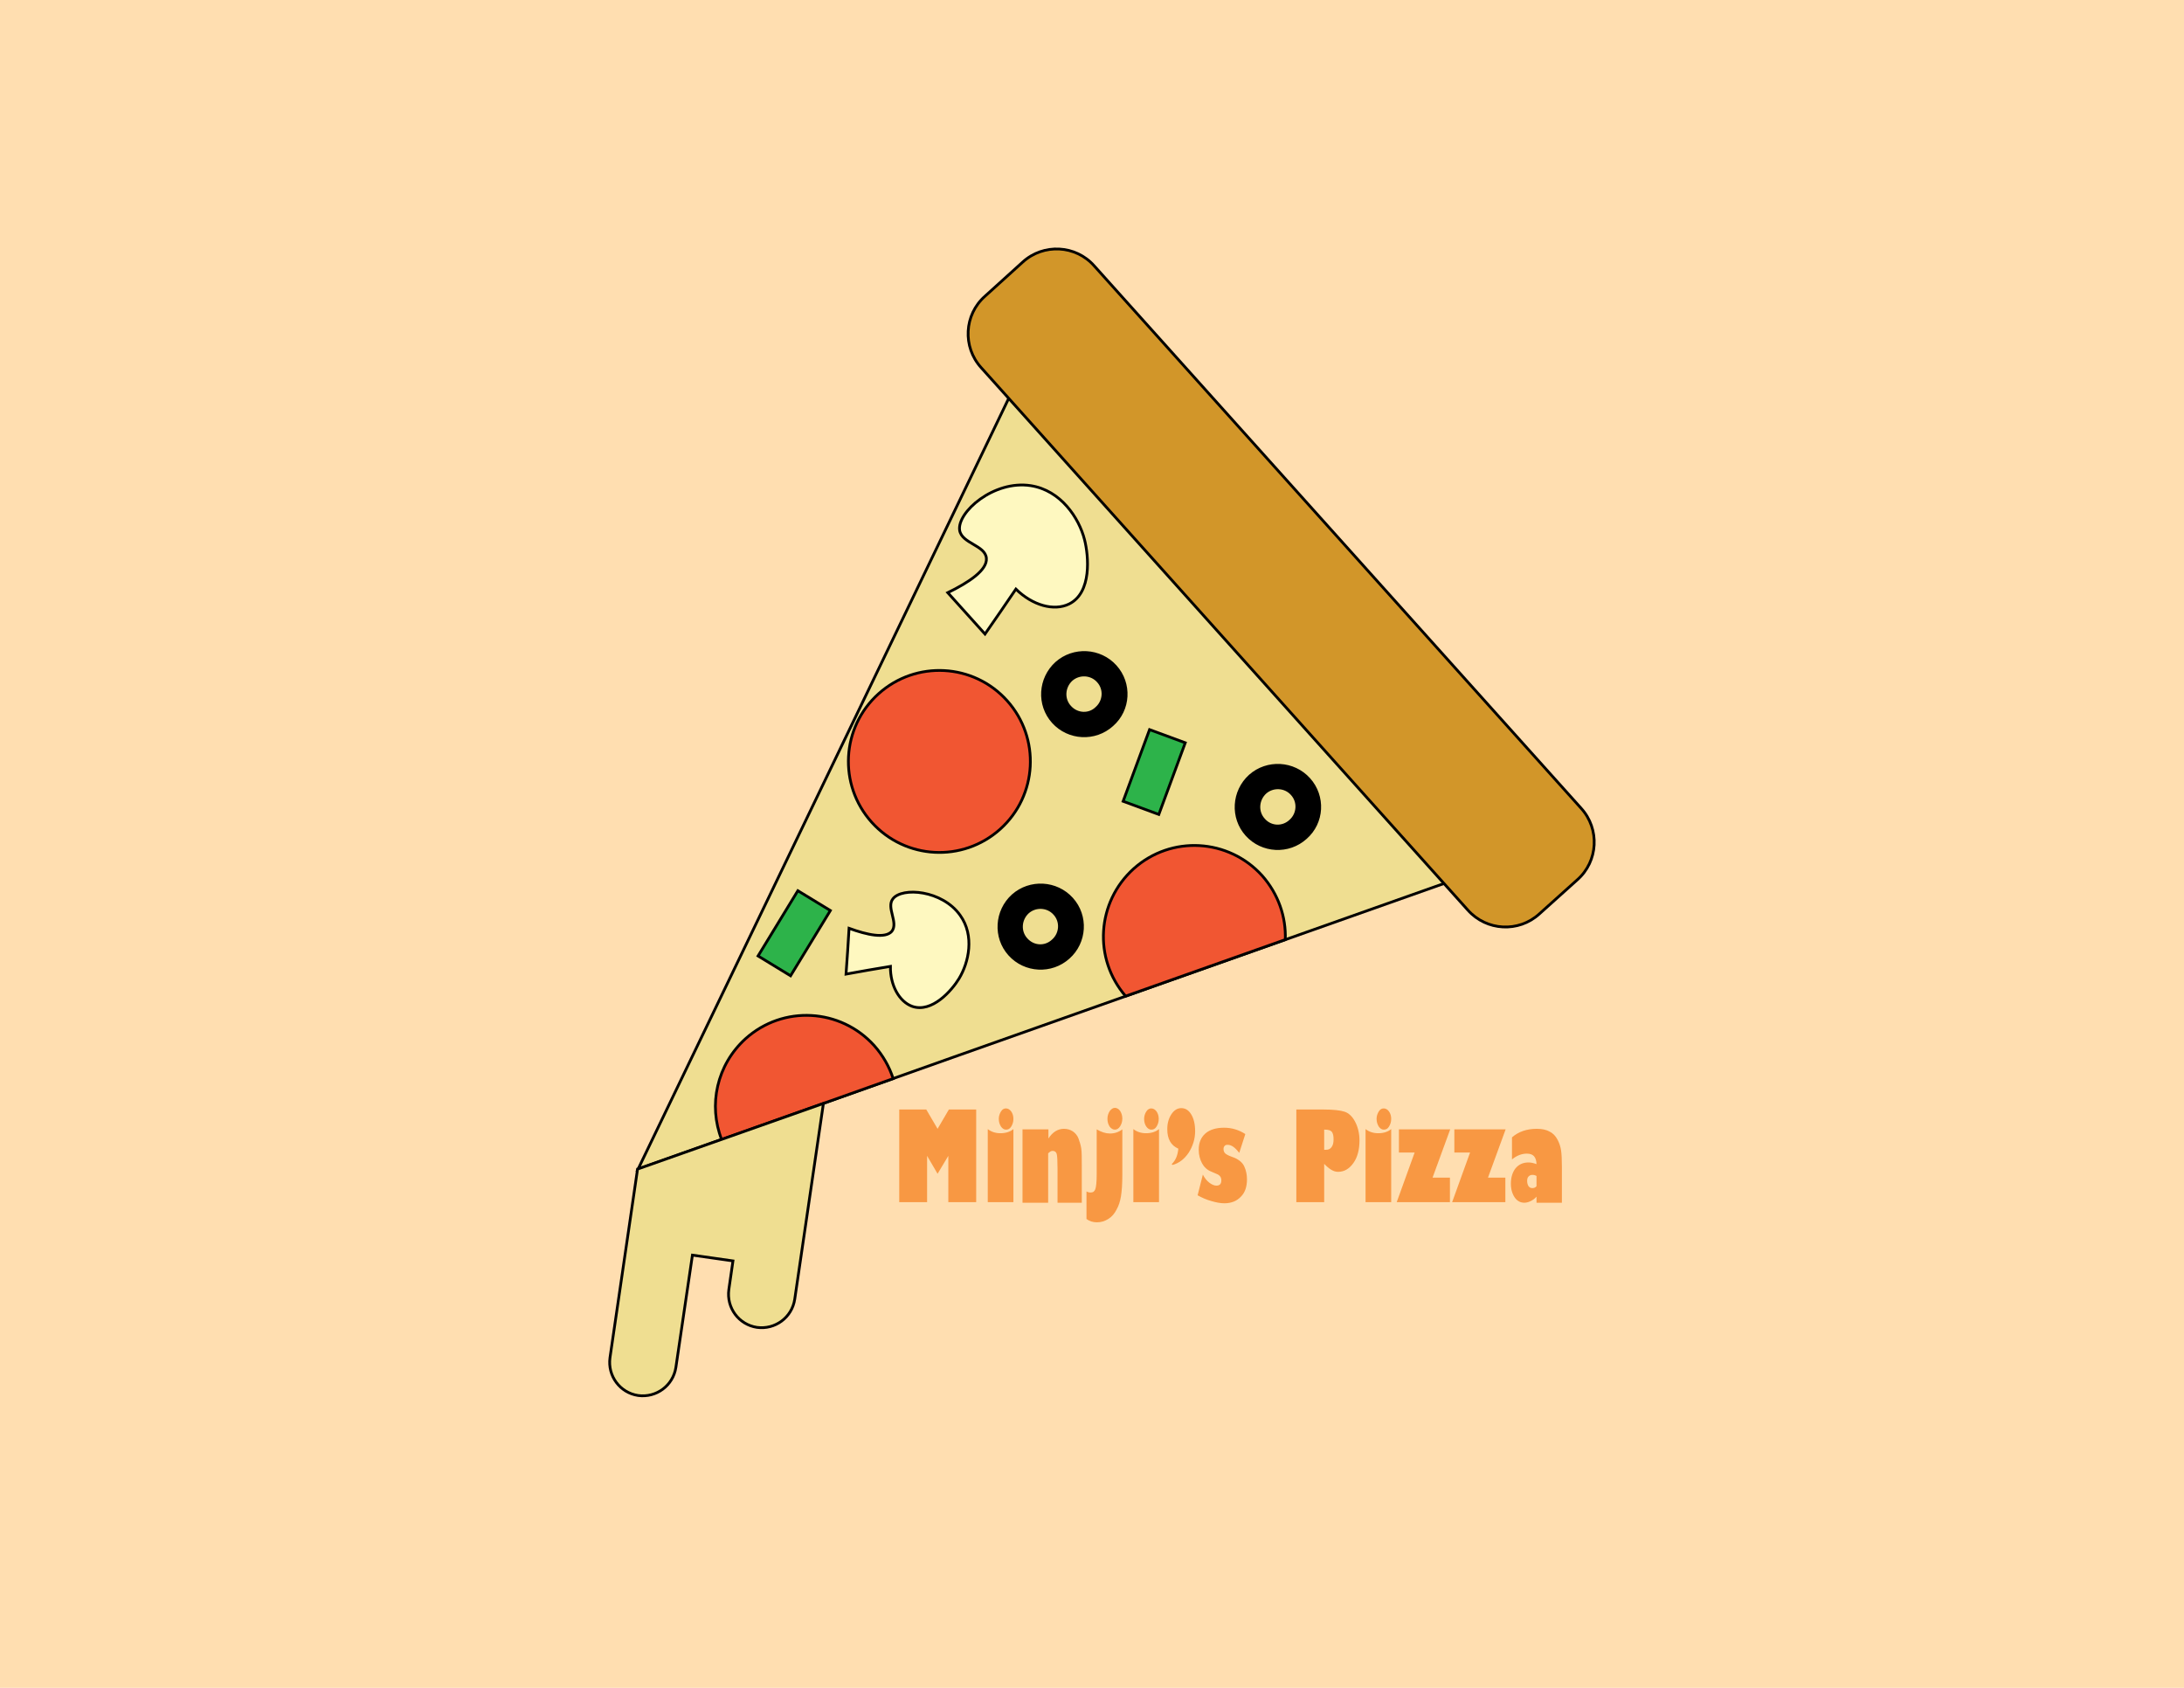 <?xml version="1.0" encoding="utf-8"?>
<!-- Generator: Adobe Illustrator 21.0.0, SVG Export Plug-In . SVG Version: 6.00 Build 0)  -->
<svg version="1.1" id="Layer_1" xmlns="http://www.w3.org/2000/svg" xmlns:xlink="http://www.w3.org/1999/xlink" x="0px" y="0px"
	 viewBox="0 0 792 612" style="enable-background:new 0 0 792 612;" xml:space="preserve">
<style type="text/css">
	.st0{fill:#FFDEB0;}
	.st1{fill:#EFDE91;stroke:#000000;stroke-miterlimit:10;}
	.st2{fill:#D29629;stroke:#000000;stroke-miterlimit:10;}
	.st3{fill:#F15632;stroke:#000000;stroke-miterlimit:10;}
	.st4{fill:#FEF8C0;stroke:#000000;stroke-miterlimit:10;}
	.st5{fill:#2DB34A;stroke:#000000;stroke-miterlimit:10;}
	.st6{stroke:#000000;stroke-miterlimit:10;}
	.st7{fill:#F89843;}
</style>
<rect class="st0" width="792" height="612"/>
<polygon class="st1" points="538.5,315.1 530,318.1 473.5,338.1 421.5,356.5 345.8,383.3 290,403.1 231.4,423.9 368.7,138.4 
	372.6,130.3 "/>
<path class="st2" d="M532.3,330L355.8,133.3c-6.8-7.5-6.2-19.2,1.4-25.9L370.9,95c7.5-6.8,19.2-6.2,25.9,1.4l176.6,196.7
	c6.8,7.5,6.2,19.2-1.4,25.9l-13.8,12.4C550.7,338.2,539.1,337.6,532.3,330z"/>
<path class="st3" d="M466.1,340.7l-57.9,20.5c-11.8-13.6-10.5-34.1,2.9-46.2c13.6-12.2,34.4-11,46.6,2.5
	C463.6,324.2,466.4,332.5,466.1,340.7z"/>
<path class="st4" d="M348,192.3c-1-6.5,12.3-18.3,25.8-16.2c10.9,1.7,17.5,11.7,19.5,19.6c1.5,5.9,2.7,19.2-5.6,23.3
	c-5.5,2.7-13.3,0.5-19.3-5.4c-3.7,5.4-7.4,10.9-11.2,16.3c-4.5-5-9-10-13.5-15c7.6-3.7,14.4-8.2,14-12.5
	C357.3,197.7,348.8,197.1,348,192.3z"/>
<ellipse transform="matrix(0.744 -0.668 0.668 0.744 -97.262 298.264)" class="st3" cx="340.7" cy="276.1" rx="33" ry="33"/>
<path class="st4" d="M323.8,325.9c3.3-4.3,17.9-3.2,24.4,6c5.3,7.4,3.1,17.1-0.4,22.9c-2.6,4.3-9.8,12.6-17,10.1
	c-4.7-1.7-8-7.6-7.9-14.5c-5.4,0.9-10.7,1.8-16.1,2.8c0.4-5.5,0.8-11.1,1.1-16.6c6.6,2.4,13.1,3.8,15.5,1.1
	C325.9,334.5,321.3,329.1,323.8,325.9z"/>
<rect x="281.1" y="324.4" transform="matrix(0.854 0.521 -0.521 0.854 218.286 -100.523)" class="st5" width="13.8" height="27.7"/>
<rect x="411.7" y="266.2" transform="matrix(0.938 0.346 -0.346 0.938 122.802 -127.589)" class="st5" width="13.8" height="27.7"/>
<path class="st6" d="M404.5,241.6c-5.6-6.2-15.2-6.7-21.4-1.2c-6.2,5.6-6.8,15.2-1.2,21.4c5.6,6.2,15.2,6.7,21.4,1.1
	C409.6,257.4,410.1,247.8,404.5,241.6z M388,256.3c-2.6-2.8-2.3-7.2,0.5-9.8c2.8-2.5,7.2-2.3,9.7,0.5c2.6,2.8,2.3,7.2-0.5,9.7
	C395,259.4,390.6,259.2,388,256.3z"/>
<path class="st6" d="M474.7,282.5c-5.6-6.2-15.2-6.7-21.4-1.2c-6.2,5.6-6.8,15.2-1.2,21.4c5.6,6.2,15.2,6.7,21.4,1.1
	C479.8,298.3,480.3,288.7,474.7,282.5z M458.3,297.2c-2.6-2.8-2.3-7.2,0.5-9.8c2.8-2.5,7.2-2.3,9.7,0.5c2.6,2.8,2.3,7.2-0.5,9.7
	C465.2,300.3,460.8,300.1,458.3,297.2z"/>
<path class="st6" d="M388.7,325.9c-5.6-6.2-15.2-6.7-21.4-1.2c-6.2,5.6-6.8,15.2-1.2,21.4c5.6,6.2,15.2,6.7,21.4,1.1
	C393.7,341.7,394.3,332.1,388.7,325.9z M372.2,340.6c-2.6-2.8-2.3-7.2,0.5-9.8c2.8-2.5,7.2-2.3,9.7,0.5c2.6,2.8,2.3,7.2-0.5,9.7
	C379.1,343.7,374.8,343.5,372.2,340.6z"/>
<path class="st3" d="M323.9,391.1l-62.2,22.1c-4.9-12.5-1.8-27.1,8.7-36.6c13.6-12.2,34.4-11,46.6,2.5
	C320.2,382.7,322.5,386.8,323.9,391.1z"/>
<path class="st1" d="M298.6,400.1l-10.4,71c-1,6.6-7.1,11.1-13.7,10.2h0c-6.6-1-11.1-7.1-10.2-13.7l1.5-10.4l-14.7-2.1l-6,40.7
	c-1,6.6-7.1,11.1-13.7,10.2h0c-6.6-1-11.1-7.1-10.2-13.7l10-68.4L298.6,400.1z"/>
<g>
	<path class="st7" d="M336.2,435.9h-10.1v-33.6h9.8l4.1,7l4.1-7h9.9v33.6h-10.1v-16.8l-3.9,6.5l-3.8-6.5V435.9z"/>
	<path class="st7" d="M358.2,435.9v-26.5c1.3,1,2.8,1.5,4.6,1.5c1.9,0,3.5-0.5,4.7-1.5v26.5H358.2z M364.8,401.9
		c0.7,0,1.4,0.4,1.9,1.1s0.8,1.6,0.8,2.7c0,1.1-0.3,2-0.8,2.8c-0.5,0.8-1.1,1.1-1.9,1.1c-0.7,0-1.3-0.4-1.8-1.1
		c-0.5-0.8-0.8-1.7-0.8-2.8c0-1,0.3-1.9,0.8-2.7C363.5,402.2,364.1,401.9,364.8,401.9z"/>
	<path class="st7" d="M370.9,409.5h9.3v3.3c1.5-2.3,3.4-3.5,5.6-3.5c1.2,0,2.3,0.3,3.2,0.9c0.9,0.6,1.7,1.5,2.1,2.6s0.8,2.3,1,3.6
		c0.2,1.3,0.2,3.4,0.2,6.5v13.2h-8.8v-12.3c0-2.9-0.1-4.7-0.3-5.4c-0.2-0.7-0.7-1.1-1.5-1.1c-0.5,0-1,0.3-1.6,0.9v17.9h-9.3V409.5z"
		/>
	<path class="st7" d="M397.7,425.8v-16.3c1.7,1,3.3,1.5,4.8,1.5c1.7,0,3.2-0.5,4.5-1.5V426c0,3.4-0.2,6-0.5,7.8s-0.8,3.4-1.6,4.8
		c-0.7,1.4-1.7,2.6-3,3.4s-2.6,1.2-4.1,1.2c-1.5,0-2.7-0.4-3.8-1.2v-10c0.5,0.3,1,0.4,1.5,0.4c0.9,0,1.4-0.4,1.7-1.2
		S397.7,428.6,397.7,425.8z M404.3,401.7c0.7,0,1.4,0.4,1.9,1.1c0.5,0.8,0.8,1.7,0.8,2.8c0,1.1-0.3,2-0.8,2.8
		c-0.5,0.8-1.2,1.2-1.9,1.2c-0.7,0-1.4-0.4-1.9-1.1c-0.5-0.8-0.8-1.7-0.8-2.8c0-1.1,0.3-2,0.8-2.8
		C403,402.1,403.6,401.7,404.3,401.7z"/>
	<path class="st7" d="M411,435.9v-26.5c1.3,1,2.8,1.5,4.6,1.5c1.9,0,3.5-0.5,4.7-1.5v26.5H411z M417.5,401.9c0.7,0,1.4,0.4,1.9,1.1
		c0.5,0.7,0.8,1.6,0.8,2.7c0,1.1-0.3,2-0.8,2.8c-0.5,0.8-1.1,1.1-1.9,1.1c-0.7,0-1.3-0.4-1.8-1.1s-0.8-1.7-0.8-2.8
		c0-1,0.3-1.9,0.8-2.7S416.9,401.9,417.5,401.9z"/>
	<path class="st7" d="M425.2,422.4l-0.3-0.3c1.4-1.3,2.2-3.2,2.4-5.6c-2.7-1.2-4-3.5-4-7.1c0-2.1,0.5-3.9,1.5-5.4s2.2-2.2,3.6-2.2
		c1.5,0,2.7,0.8,3.6,2.3c0.9,1.5,1.4,3.5,1.4,6.1c0,2.7-0.8,5.3-2.3,7.7C429.5,420.3,427.5,421.8,425.2,422.4z"/>
	<path class="st7" d="M436.2,425.9c0.6,1.2,1.4,2.2,2.3,2.9s1.8,1.1,2.6,1.1c1.2,0,1.8-0.6,1.8-1.9c0-0.5-0.1-1-0.4-1.4
		c-0.3-0.4-0.7-0.7-1.2-0.9l-2.1-0.9c-1.5-0.6-2.6-1.7-3.3-3s-1.2-3-1.2-4.9c0-2.5,0.8-4.5,2.4-5.9c1.6-1.4,3.9-2.1,6.8-2.1
		c2.8,0,5.4,0.8,7.7,2.3l-2.2,6.8c-1.5-1.9-2.8-2.9-4.2-2.9c-0.5,0-0.9,0.1-1.1,0.4c-0.3,0.3-0.4,0.7-0.4,1.1c0,0.7,0.2,1.2,0.6,1.6
		s1.2,0.8,2.3,1.2c2.4,0.8,3.9,2,4.6,3.5c0.7,1.5,1,3.1,1,4.7c0,2.7-0.7,4.8-2.2,6.3c-1.5,1.6-3.5,2.4-6,2.4c-1.4,0-3-0.3-4.7-0.8
		c-1.8-0.5-3.4-1.2-5-2.1L436.2,425.9z"/>
	<path class="st7" d="M470.1,435.9v-33.6h9.8c3.6,0,6.2,0.3,7.7,0.8c1.5,0.5,2.8,1.7,3.8,3.6c1,1.9,1.6,4.2,1.6,6.8
		c0,3.3-0.7,6.1-2.2,8.2s-3.3,3.2-5.6,3.2c-1.6,0-3.2-1-5-2.9v13.9H470.1z M480.4,409.6h-0.2v7.3h0.1l0.6,0c0.9,0,1.5-0.3,2-1
		c0.5-0.7,0.7-1.6,0.7-2.8c0-1.3-0.2-2.2-0.7-2.8C482.4,409.8,481.6,409.6,480.4,409.6z"/>
	<path class="st7" d="M495.2,435.9v-26.5c1.3,1,2.8,1.5,4.6,1.5c1.9,0,3.5-0.5,4.7-1.5v26.5H495.2z M501.8,401.9
		c0.7,0,1.4,0.4,1.9,1.1s0.8,1.6,0.8,2.7c0,1.1-0.3,2-0.8,2.8c-0.5,0.8-1.1,1.1-1.9,1.1c-0.7,0-1.3-0.4-1.8-1.1
		c-0.5-0.8-0.8-1.7-0.8-2.8c0-1,0.3-1.9,0.8-2.7C500.5,402.2,501.1,401.9,501.8,401.9z"/>
	<path class="st7" d="M519.5,427h6.3v8.9h-19.3l6.5-18h-5.7v-8.4h18.6L519.5,427z"/>
	<path class="st7" d="M539.6,427h6.3v8.9h-19.3l6.5-18h-5.7v-8.4H546L539.6,427z"/>
	<path class="st7" d="M557.2,435.9v-2c-0.6,0.7-1.3,1.2-2.1,1.6s-1.6,0.6-2.3,0.6c-1.4,0-2.6-0.6-3.5-1.9s-1.4-3-1.4-5
		c0-2.3,0.6-4.2,1.7-5.6c1.2-1.4,2.7-2.1,4.7-2.1c0.9,0,1.8,0.2,2.9,0.6c-0.1-2.6-1.2-3.8-3.5-3.8c-1.9,0-3.7,0.7-5.4,2.1v-8
		c2.4-2.1,5.4-3.1,9-3.1c1.8,0,3.4,0.3,4.6,1c1.3,0.6,2.2,1.6,2.9,2.9c0.7,1.3,1.1,2.6,1.3,3.9c0.2,1.3,0.3,3.3,0.3,6v13H557.2z
		 M557.2,430.1v-3.7c-0.5-0.3-1-0.4-1.5-0.4c-0.6,0-1,0.2-1.4,0.6c-0.4,0.4-0.5,1-0.5,1.6c0,0.8,0.2,1.4,0.5,1.9
		c0.4,0.5,0.8,0.7,1.4,0.7C556.3,430.8,556.8,430.6,557.2,430.1z"/>
</g>
</svg>
